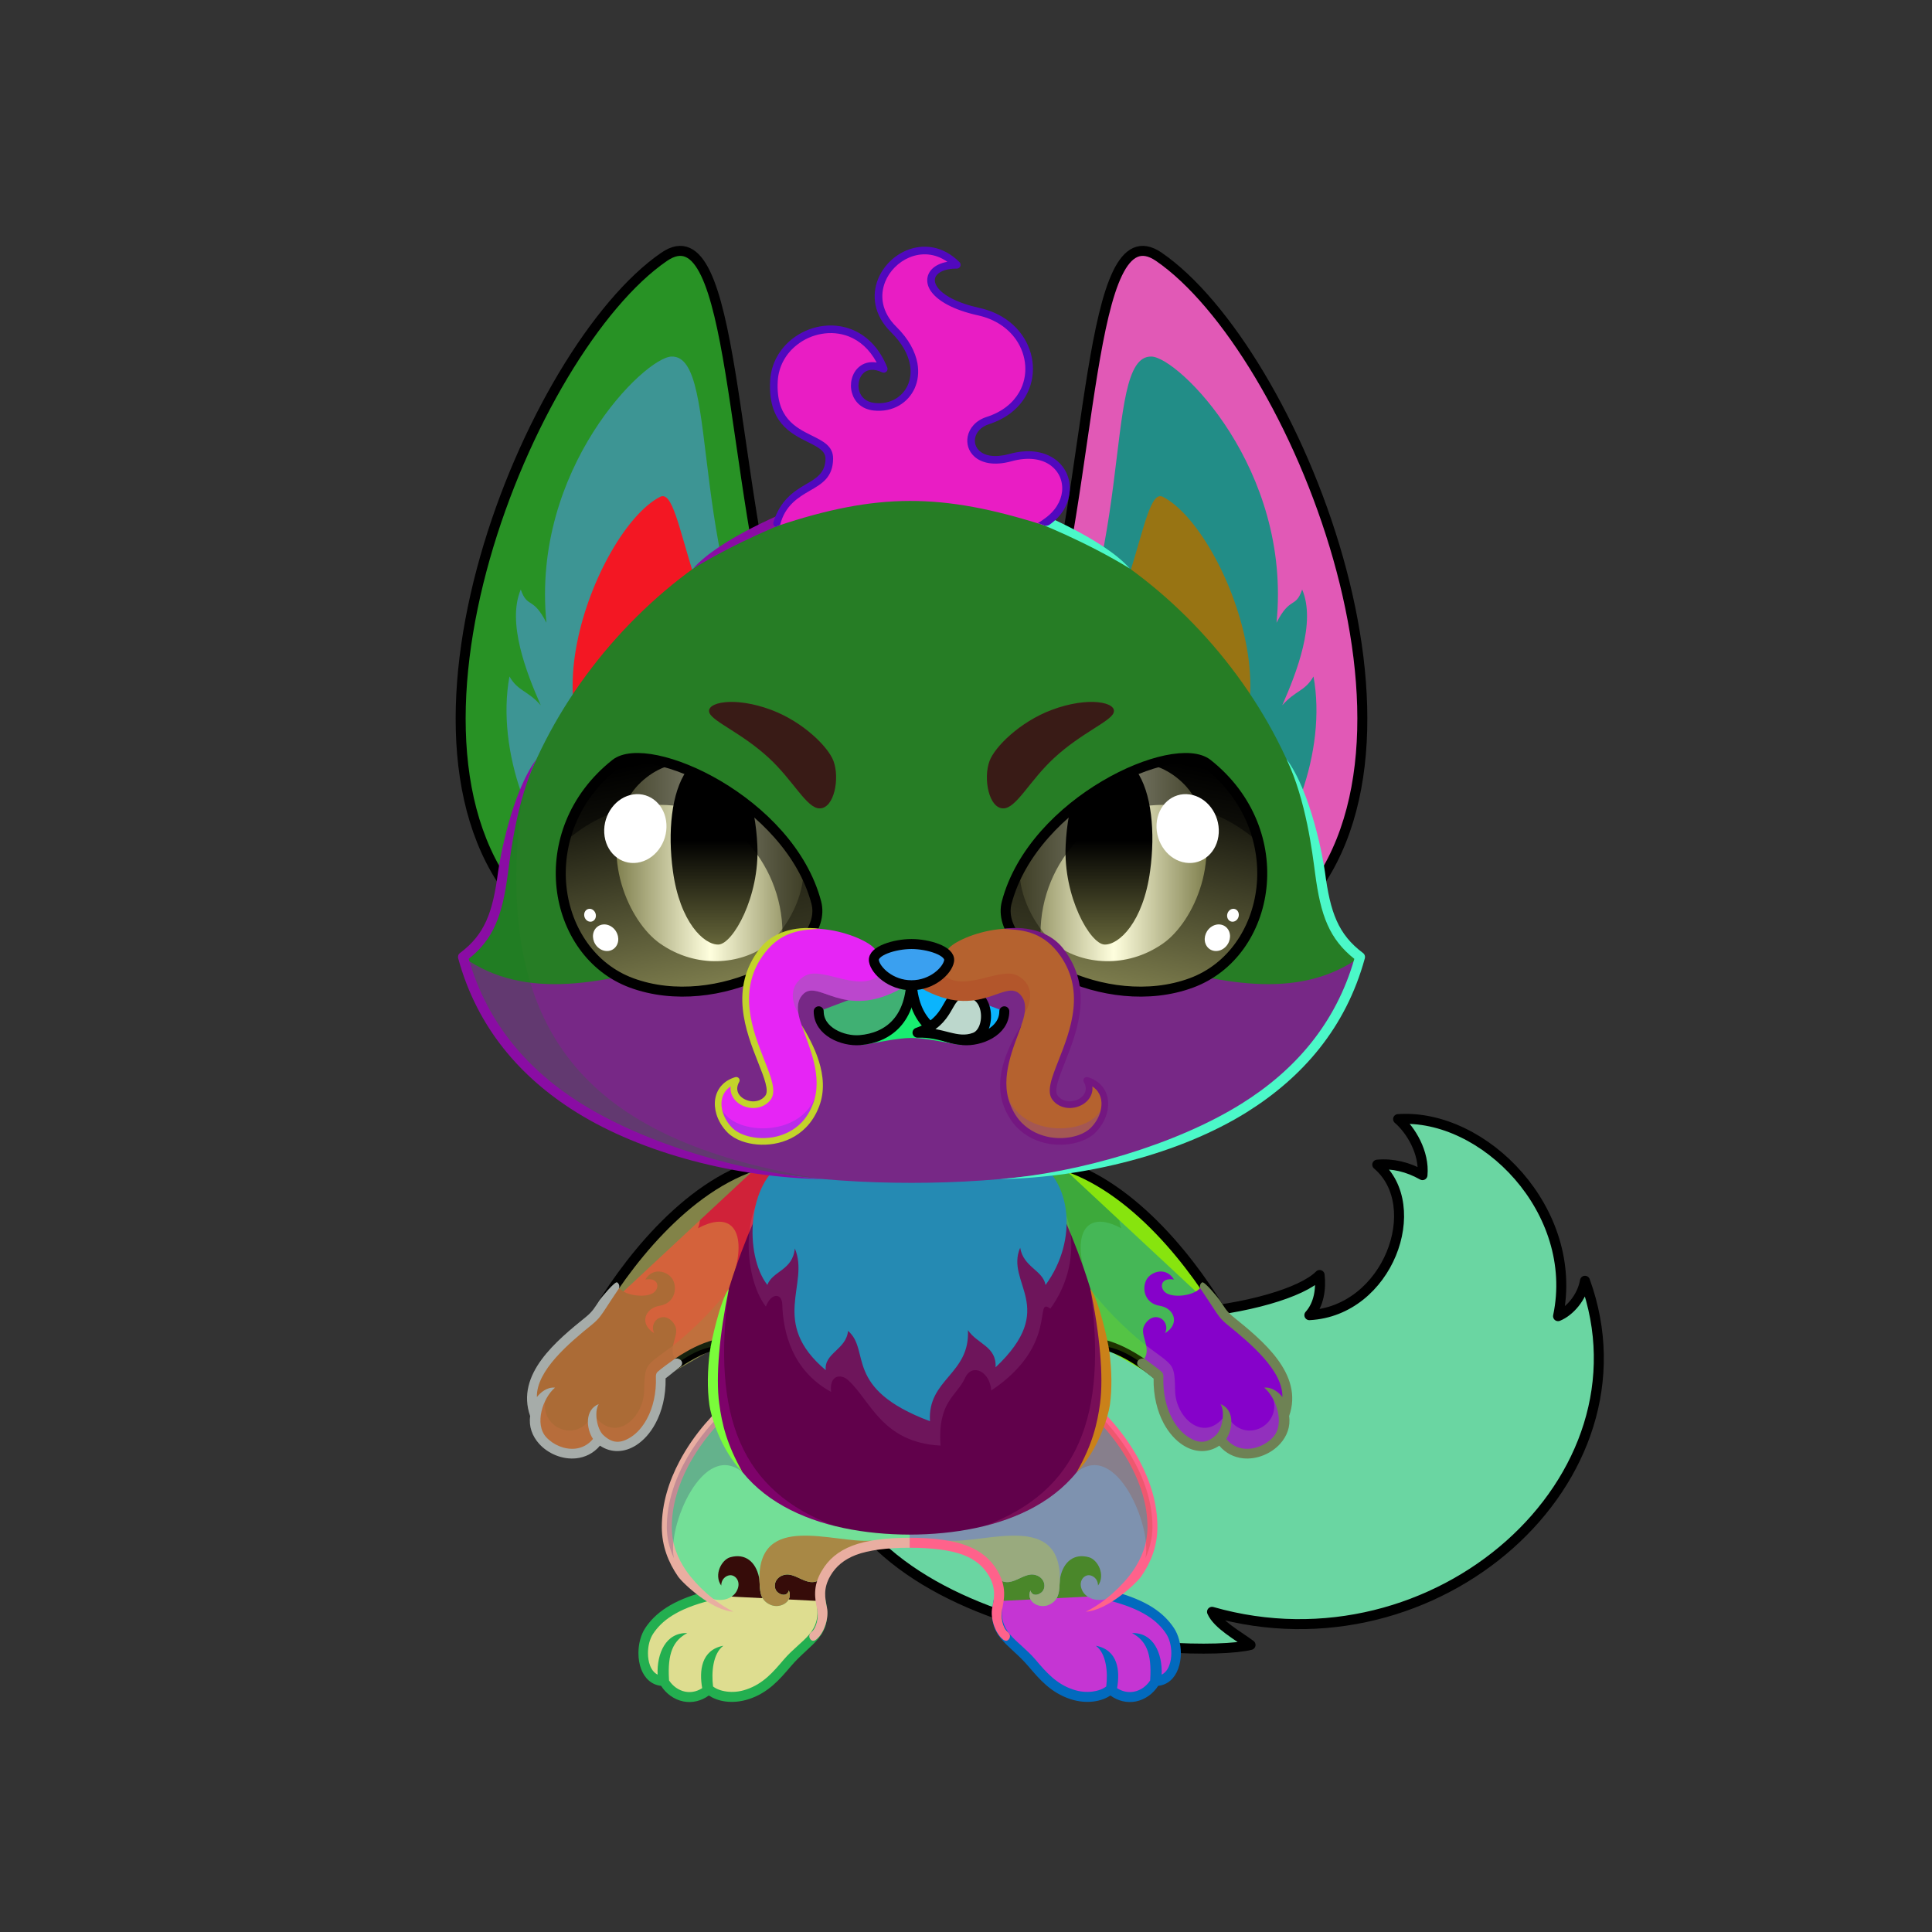 <svg xmlns="http://www.w3.org/2000/svg" xmlns:xlink="http://www.w3.org/1999/xlink" style="shape-rendering:geometricPrecision; text-rendering:geometricPrecision; image-rendering:optimizeQuality; fill-rule:evenodd; clip-rule:evenodd" version="1.1" viewBox="0 0 29000 29000" xml:space="preserve"><rect x="0" y="0" width="29000" height="29000" fill="#333333" stroke="none"/><defs><style type="text/css">.HairBack-Fox0fil0 {fill:none}
.Tail-Fox9fil14 {fill:url(#Tail-Fox9id168)}
.Tail-Fox9fil12 {fill:#99574b;fill-opacity:0.502}
.Tail-Fox9fil8 {fill:black;fill-opacity:0.2}
.Tail-Fox9fil0 {fill:none}
.Tail-Fox9str0 {stroke:black;stroke-width:150;stroke-linecap:round;stroke-linejoin:round}
.RightFoot-Fox1fil21 {fill:url(#RightFoot-Fox1id164)}
.RightFoot-Fox1fil8 {fill:black;fill-opacity:0.2}
.RightFoot-Fox1fil0 {fill:none}
.RightFoot-Fox1fil18 {fill:black;fill-rule:nonzero}
.RightLeg-Fox3fil26 {fill:url(#RightLeg-Fox3id46)}
.RightLeg-Fox3fil25 {fill:#fafafa}
.RightLeg-Fox3fil18 {fill:black;fill-rule:nonzero}
.RightLeg-Fox3fil8 {fill:black;fill-opacity:0.2}
.LeftFoot-Fox1fil30 {fill:url(#LeftFoot-Fox1id167)}
.LeftFoot-Fox1fil8 {fill:black;fill-opacity:0.2}
.LeftFoot-Fox1fil0 {fill:none}
.LeftFoot-Fox1fil18 {fill:black;fill-rule:nonzero}
.LeftLeg-Fox3fil33 {fill:url(#LeftLeg-Fox3id43)}
.LeftLeg-Fox3fil25 {fill:#fafafa}
.LeftLeg-Fox3fil18 {fill:black;fill-rule:nonzero}
.LeftLeg-Fox3fil8 {fill:black;fill-opacity:0.2}
.RightHand-Fox3fil34 {fill:url(#RightHand-Fox3id128)}
.RightHand-Fox3fil37 {fill:#fafafa;fill-opacity:0.302}
.RightHand-Fox3fil8 {fill:black;fill-opacity:0.2}
.RightHand-Fox3fil0 {fill:none}
.RightHand-Fox3str0 {stroke:black;stroke-width:150;stroke-linecap:round;stroke-linejoin:round}
.RightPaw-Fox3fil42 {fill:url(#RightPaw-Fox3id110)}
.RightPaw-Fox3fil8 {fill:black;fill-opacity:0.2}
.RightPaw-Fox3fil18 {fill:black;fill-rule:nonzero}
.LeftHand-Fox3fil44 {fill:url(#LeftHand-Fox3id144)}
.LeftHand-Fox3fil37 {fill:#fafafa;fill-opacity:0.302}
.LeftHand-Fox3fil8 {fill:black;fill-opacity:0.2}
.LeftHand-Fox3fil0 {fill:none}
.LeftHand-Fox3str0 {stroke:black;stroke-width:150;stroke-linecap:round;stroke-linejoin:round}
.LeftPaw-Fox3fil51 {fill:url(#LeftPaw-Fox3id103)}
.LeftPaw-Fox3fil8 {fill:black;fill-opacity:0.2}
.LeftPaw-Fox3fil18 {fill:black;fill-rule:nonzero}
.Body-Fox3fil53 {fill:url(#Body-Fox3id192)}
.Body-Fox3fil8 {fill:black;fill-opacity:0.2}
.Body-Fox3fil18 {fill:black;fill-rule:nonzero}
.Body-Fox3fil57 {fill:black;fill-opacity:0.102}
.Body-Fox3fil58 {fill:url(#Body-Fox3id49)}
.Ears-Fox10fil116 {fill:url(#Ears-Fox10id112)}
.Ears-Fox10fil117 {fill:url(#Ears-Fox10id53)}
.Ears-Fox10fil118 {fill:url(#Ears-Fox10id157)}
.Ears-Fox10fil119 {fill:url(#Ears-Fox10id74)}
.Ears-Fox10fil120 {fill:url(#Ears-Fox10id62)}
.Ears-Fox10fil121 {fill:url(#Ears-Fox10id54)}
.Ears-Fox10fil122 {fill:url(#Ears-Fox10id155)}
.Ears-Fox10fil123 {fill:url(#Ears-Fox10id96)}
.Ears-Fox10fil0 {fill:none}
.Ears-Fox10str1 {stroke:black;stroke-width:150}
.Head-Fox2fil132 {fill:url(#Head-Fox2id116)}
.Head-Fox2fil133 {fill:url(#Head-Fox2id76)}
.Head-Fox2fil8 {fill:black;fill-opacity:0.2}
.Head-Fox2fil18 {fill:black;fill-rule:nonzero}
.Mouth-Fox7fil2 {fill:black}
.Mouth-Fox7fil0 {fill:none}
.Mouth-Fox7str0 {stroke:black;stroke-width:150;stroke-linecap:round;stroke-linejoin:round}
.Mouth-Fox7fil143 {fill:#FF9999}
.Eyes-Fox9fil150 {fill:#72362c}
.Eyes-Fox9fil4 {fill:black;fill-opacity:0.502}
.Eyes-Fox9fil200 {fill:url(#Eyes-Fox9id174)}
.Eyes-Fox9fil201 {fill:url(#Eyes-Fox9id25)}
.Eyes-Fox9fil202 {fill:url(#Eyes-Fox9id23)}
.Eyes-Fox9fil142 {fill:white}
.Eyes-Fox9fil203 {fill:url(#Eyes-Fox9id173)}
.Eyes-Fox9fil204 {fill:url(#Eyes-Fox9id26)}
.Eyes-Fox9fil205 {fill:url(#Eyes-Fox9id102)}
.Eyes-Fox9fil0 {fill:none}
.Eyes-Fox9str1 {stroke:black;stroke-width:150}
.Moustache-Fox4fil207 {fill:url(#Moustache-Fox4id52)}
.Moustache-Fox4fil8 {fill:black;fill-opacity:0.2}
.Moustache-Fox4fil18 {fill:black;fill-rule:nonzero}
.Moustache-Fox4fil208 {fill:url(#Moustache-Fox4id51)}
.Nose-Fox0fil215 {fill:url(#Nose-Fox0id189)}
.Nose-Fox0str0 {stroke:black;stroke-width:150;stroke-linecap:round;stroke-linejoin:round}
.Hair-Fox6fil224 {fill:url(#Hair-Fox6id181)}
.Hair-Fox6fil18 {fill:black;fill-rule:nonzero}
</style><linearGradient gradientUnits="objectBoundingBox" id="Tail-Fox9id168" x1="21.648%" x2="78.352%" y1="90.185%" y2="9.815%">
   <stop offset="0" style="stop-opacity:1; stop-color:#bab6a4"/>
   <stop offset="0.569" style="stop-opacity:1; stop-color:#e0ddd1"/>
   <stop offset="1" style="stop-opacity:1; stop-color:#fafafa"/>
  </linearGradient><linearGradient gradientUnits="userSpaceOnUse" id="RightFoot-Fox1id164" x1="16304.9" x2="16304.9" y1="23252.2" y2="25473.4">
   <stop offset="0" style="stop-opacity:1; stop-color:#f5f4f0"/>
   <stop offset="0.49" style="stop-opacity:1; stop-color:#f5f4f0"/>
   <stop offset="1" style="stop-opacity:1; stop-color:#e8e5d8"/>
  </linearGradient><linearGradient gradientUnits="userSpaceOnUse" id="RightLeg-Fox3id46" x1="14499.2" x2="16453.5" xlink:href="#RightLeg-Fox3id41" y1="23900.5" y2="21141.5">
  </linearGradient><linearGradient gradientUnits="userSpaceOnUse" id="LeftFoot-Fox1id167" x1="11002.8" x2="11002.8" y1="23252.1" y2="25473.4">
   <stop offset="0" style="stop-opacity:1; stop-color:#f5f4f0"/>
   <stop offset="0.502" style="stop-opacity:1; stop-color:#f5f4f0"/>
   <stop offset="1" style="stop-opacity:1; stop-color:#e8e5d8"/>
  </linearGradient><linearGradient gradientUnits="objectBoundingBox" id="LeftLeg-Fox3id43" x1="76.808%" x2="23.192%" xlink:href="#LeftLeg-Fox3id41" y1="93.48%" y2="6.52%">
  </linearGradient><linearGradient gradientUnits="objectBoundingBox" id="RightHand-Fox3id128" x1="19.715%" x2="80.285%" y1="10.418%" y2="89.581%">
   <stop offset="0" style="stop-opacity:1; stop-color:#bab6a4"/>
   <stop offset="0.02" style="stop-opacity:1; stop-color:#bab6a4"/>
   <stop offset="0.722" style="stop-opacity:1; stop-color:#e0ddd1"/>
   <stop offset="1" style="stop-opacity:1; stop-color:#e0ddd1"/>
  </linearGradient><linearGradient gradientUnits="userSpaceOnUse" id="RightPaw-Fox3id110" x1="18798.1" x2="17653" xlink:href="#RightPaw-Fox3id5" y1="21585.5" y2="19323.4">
  </linearGradient><linearGradient gradientUnits="objectBoundingBox" id="LeftHand-Fox3id144" x1="80.285%" x2="19.715%" xlink:href="#LeftHand-Fox3id128" y1="10.418%" y2="89.581%">
  </linearGradient><linearGradient gradientUnits="userSpaceOnUse" id="LeftPaw-Fox3id103" x1="8509.52" x2="9654.68" xlink:href="#LeftPaw-Fox3id5" y1="21585.5" y2="19323.4">
  </linearGradient><linearGradient gradientUnits="objectBoundingBox" id="Body-Fox3id192" x1="50%" x2="50%" y1="0%" y2="100%">
   <stop offset="0" style="stop-opacity:1; stop-color:#bab6a4"/>
   <stop offset="0.102" style="stop-opacity:1; stop-color:#bab6a4"/>
   <stop offset="0.522" style="stop-opacity:1; stop-color:#e0ddd1"/>
   <stop offset="1" style="stop-opacity:1; stop-color:#fafafa"/>
  </linearGradient><linearGradient gradientUnits="objectBoundingBox" id="Body-Fox3id49" x1="50%" x2="50%" y1="0%" y2="100%">
   <stop offset="0" style="stop-opacity:1; stop-color:#e8e5d8"/>
   <stop offset="0.122" style="stop-opacity:1; stop-color:#e8e5d8"/>
   <stop offset="0.51" style="stop-opacity:1; stop-color:#f5f4f0"/>
   <stop offset="1" style="stop-opacity:1; stop-color:#f5f4f0"/>
  </linearGradient><linearGradient gradientUnits="userSpaceOnUse" id="Ears-Fox10id112" x1="9338.22" x2="9338.22" xlink:href="#Ears-Fox10id62" y1="3765.57" y2="13693.8">
  </linearGradient><linearGradient gradientUnits="userSpaceOnUse" id="Ears-Fox10id53" x1="9172.95" x2="9172.95" xlink:href="#Ears-Fox10id5" y1="3765.58" y2="8745.29">
  </linearGradient><linearGradient gradientUnits="userSpaceOnUse" id="Ears-Fox10id157" x1="9726.46" x2="9726.46" xlink:href="#Ears-Fox10id0" y1="13296.4" y2="5351.38">
  </linearGradient><linearGradient gradientUnits="userSpaceOnUse" id="Ears-Fox10id74" x1="11308.8" x2="9086.92" y1="11341.9" y2="7986.08">
   <stop offset="0" style="stop-opacity:1; stop-color:#B37979"/>
   <stop offset="1" style="stop-opacity:1; stop-color:#EBD1D1"/>
  </linearGradient><linearGradient gradientUnits="userSpaceOnUse" id="Ears-Fox10id54" x1="18190.9" x2="18190.9" xlink:href="#Ears-Fox10id5" y1="3765.58" y2="8745.29">
  </linearGradient><linearGradient gradientUnits="userSpaceOnUse" id="Ears-Fox10id155" x1="17637.4" x2="17637.4" xlink:href="#Ears-Fox10id0" y1="13296.4" y2="5351.38">
  </linearGradient><linearGradient gradientUnits="userSpaceOnUse" id="Ears-Fox10id96" x1="16055.1" x2="18276.9" xlink:href="#Ears-Fox10id74" y1="11341.9" y2="7986.08">
  </linearGradient><linearGradient gradientUnits="objectBoundingBox" id="Head-Fox2id116" x1="50%" x2="50%" xlink:href="#Head-Fox2id94" y1="100%" y2="0%">
  </linearGradient><linearGradient gradientUnits="userSpaceOnUse" id="Head-Fox2id76" x1="13681.9" x2="13681.9" y1="17755.4" y2="14053.7">
   <stop offset="0" style="stop-opacity:1; stop-color:#e8e5d8"/>
   <stop offset="0.6" style="stop-opacity:1; stop-color:#f5f4f0"/>
   <stop offset="1" style="stop-opacity:1; stop-color:#f5f4f0"/>
  </linearGradient><linearGradient gradientUnits="userSpaceOnUse" id="Eyes-Fox9id174" x1="10692.8" x2="9987.82" xlink:href="#Eyes-Fox9id11" y1="14899.5" y2="11363.2">
  </linearGradient><linearGradient gradientUnits="userSpaceOnUse" id="Eyes-Fox9id25" x1="9252.67" x2="12054.6" xlink:href="#Eyes-Fox9id4" y1="12956.5" y2="12956.5">
  </linearGradient><linearGradient gradientUnits="userSpaceOnUse" id="Eyes-Fox9id23" x1="10718.3" x2="10718.3" xlink:href="#Eyes-Fox9id3" y1="11567.3" y2="14177.8">
  </linearGradient><linearGradient gradientUnits="userSpaceOnUse" id="Eyes-Fox9id173" x1="16671" x2="17376" xlink:href="#Eyes-Fox9id11" y1="14899.5" y2="11363.2">
  </linearGradient><linearGradient gradientUnits="userSpaceOnUse" id="Eyes-Fox9id26" x1="15309.3" x2="18111.2" xlink:href="#Eyes-Fox9id4" y1="12956.5" y2="12956.5">
  </linearGradient><linearGradient gradientUnits="userSpaceOnUse" id="Eyes-Fox9id102" x1="16645.5" x2="16645.5" xlink:href="#Eyes-Fox9id3" y1="11567.3" y2="14177.8">
  </linearGradient><linearGradient gradientUnits="userSpaceOnUse" id="Moustache-Fox4id52" x1="13411.6" x2="10914.5" xlink:href="#Moustache-Fox4id51" y1="14690.1" y2="16381.9">
  </linearGradient><linearGradient gradientUnits="userSpaceOnUse" id="Nose-Fox0id189" x1="13681.9" x2="13681.9" y1="14170" y2="14789.2">
   <stop offset="0" style="stop-opacity:1; stop-color:#FFCCCC"/>
   <stop offset="1" style="stop-opacity:1; stop-color:#453F2C"/>
  </linearGradient><linearGradient gradientUnits="userSpaceOnUse" id="Hair-Fox6id181" x1="13596.3" x2="13996.9" xlink:href="#Hair-Fox6id51" y1="7903.49" y2="3751.37">
  </linearGradient><linearGradient gradientUnits="objectBoundingBox" id="RightLeg-Fox3id41" x1="23.32%" x2="76.68%" y1="93.65%" y2="6.35%">
   <stop offset="0" style="stop-opacity:1; stop-color:#fafafa"/>
   <stop offset="0.2" style="stop-opacity:1; stop-color:#fafafa"/>
   <stop offset="1" style="stop-opacity:1; stop-color:#e0ddd1"/>
  </linearGradient><linearGradient gradientUnits="objectBoundingBox" id="LeftLeg-Fox3id41" x1="23.32%" x2="76.68%" y1="93.65%" y2="6.35%">
   <stop offset="0" style="stop-opacity:1; stop-color:#fafafa"/>
   <stop offset="0.2" style="stop-opacity:1; stop-color:#fafafa"/>
   <stop offset="1" style="stop-opacity:1; stop-color:#e0ddd1"/>
  </linearGradient><linearGradient gradientUnits="userSpaceOnUse" id="RightPaw-Fox3id5" x1="19051.7" x2="16703.6" y1="13095.1" y2="4932.14">
   <stop offset="0" style="stop-opacity:1; stop-color:#72362c"/>
   <stop offset="1" style="stop-opacity:1; stop-color:#99574b"/>
  </linearGradient><linearGradient gradientUnits="objectBoundingBox" id="LeftHand-Fox3id128" x1="19.715%" x2="80.285%" y1="10.418%" y2="89.581%">
   <stop offset="0" style="stop-opacity:1; stop-color:#bab6a4"/>
   <stop offset="0.02" style="stop-opacity:1; stop-color:#bab6a4"/>
   <stop offset="0.722" style="stop-opacity:1; stop-color:#e0ddd1"/>
   <stop offset="1" style="stop-opacity:1; stop-color:#e0ddd1"/>
  </linearGradient><linearGradient gradientUnits="userSpaceOnUse" id="LeftPaw-Fox3id5" x1="19051.7" x2="16703.6" y1="13095.1" y2="4932.14">
   <stop offset="0" style="stop-opacity:1; stop-color:#72362c"/>
   <stop offset="1" style="stop-opacity:1; stop-color:#99574b"/>
  </linearGradient><linearGradient gradientUnits="userSpaceOnUse" id="Ears-Fox10id62" x1="18025.6" x2="18025.6" y1="3765.57" y2="13693.8">
   <stop offset="0" style="stop-opacity:1; stop-color:#fafafa"/>
   <stop offset="0.439" style="stop-opacity:1; stop-color:#e0ddd1"/>
   <stop offset="1" style="stop-opacity:1; stop-color:#bab6a4"/>
  </linearGradient><linearGradient gradientUnits="userSpaceOnUse" id="Ears-Fox10id5" x1="19051.7" x2="16703.6" y1="13095.1" y2="4932.14">
   <stop offset="0" style="stop-opacity:1; stop-color:#72362c"/>
   <stop offset="1" style="stop-opacity:1; stop-color:#99574b"/>
  </linearGradient><linearGradient gradientUnits="userSpaceOnUse" id="Ears-Fox10id0" x1="20255.9" x2="20255.9" y1="13203.8" y2="6228.15">
   <stop offset="0" style="stop-opacity:1; stop-color:#e8e5d8"/>
   <stop offset="1" style="stop-opacity:1; stop-color:#f5f4f0"/>
  </linearGradient><linearGradient gradientUnits="objectBoundingBox" id="Head-Fox2id94" x1="50%" x2="50%" y1="100%" y2="0%">
   <stop offset="0" style="stop-opacity:1; stop-color:#bab6a4"/>
   <stop offset="0.4" style="stop-opacity:1; stop-color:#e0ddd1"/>
   <stop offset="1" style="stop-opacity:1; stop-color:#fafafa"/>
  </linearGradient><linearGradient gradientUnits="userSpaceOnUse" id="Eyes-Fox9id11" x1="16664.8" x2="17411" y1="14898.5" y2="11291.1">
   <stop offset="0" style="stop-opacity:1; stop-color:#80804f"/>
   <stop offset="1" style="stop-opacity:1; stop-color:black"/>
  </linearGradient><linearGradient gradientUnits="objectBoundingBox" id="Eyes-Fox9id4" x1="100%" x2="0%" y1="50%" y2="50%">
   <stop offset="0" style="stop-opacity:1; stop-color:#80804f"/>
   <stop offset="0.502" style="stop-opacity:1; stop-color:#ffffde"/>
   <stop offset="1" style="stop-opacity:1; stop-color:#80804f"/>
  </linearGradient><linearGradient gradientUnits="userSpaceOnUse" id="Eyes-Fox9id3" x1="16867.8" x2="16867.8" y1="11330.3" y2="14359.1">
   <stop offset="0" style="stop-opacity:1; stop-color:black"/>
   <stop offset="0.4" style="stop-opacity:1; stop-color:black"/>
   <stop offset="1" style="stop-opacity:1; stop-color:#66663a"/>
  </linearGradient><linearGradient gradientUnits="userSpaceOnUse" id="Moustache-Fox4id51" x1="16449.3" x2="13952.3" y1="14690.1" y2="16381.9">
   <stop offset="0" style="stop-opacity:1; stop-color:#404550"/>
   <stop offset="0.29" style="stop-opacity:1; stop-color:#404550"/>
   <stop offset="1" style="stop-opacity:1; stop-color:#252b36"/>
  </linearGradient><linearGradient gradientUnits="userSpaceOnUse" id="Hair-Fox6id51" x1="16449.3" x2="13952.3" y1="14690.1" y2="16381.9">
   <stop offset="0" style="stop-opacity:1; stop-color:#404550"/>
   <stop offset="0.29" style="stop-opacity:1; stop-color:#404550"/>
   <stop offset="1" style="stop-opacity:1; stop-color:#252b36"/>
  </linearGradient></defs><g id="HairBack-Fox0">
 <animateTransform additive="sum" attributeName="transform" dur="10" repeatCount="indefinite" type="translate" values="0;0 200;0;0 200;0;0 200;0;0 200;0"/>
  <rect class="HairBack-Fox0fil0" height="908" width="908" x="13228" y="16528"/>
 </g><g id="Tail-Fox9">
  <path class="Tail-Fox9fil14" d="M15078 19187c1357,950 4209,480 4730,-49 23,212 -10,443 -154,603 1185,-62 1753,-1639 1019,-2259 229,-21 459,33 679,157 32,-338 -176,-679 -366,-841 1288,-89 2734,1378 2401,2958 171,-69 359,-277 404,-531 1080,2975 -2233,5930 -5598,4969 84,192 394,359 578,497 -845,212 -6410,-24 -6519,-3566 -317,-317 2374,-2412 2826,-1938z" style="fill:#685501"/>
  <path class="Tail-Fox9fil12" d="M15078 19187c1357,950 4209,480 4730,-49 23,212 -10,443 -154,603 1185,-62 1753,-1639 1019,-2259 229,-21 459,33 679,157 32,-338 -176,-679 -366,-841 2009,972 1928,3904 -331,4551 248,149 535,188 784,139 -566,823 -2537,1117 -3679,853 54,173 247,383 471,469 -1492,397 -3962,-568 -4577,-1120l421 -2282c453,-252 852,-379 1003,-221z" style="fill:#78cc75"/>
  <path class="Tail-Fox9fil8" d="M23686 21809c-823,1820 -3145,3055 -5493,2385 84,192 394,359 578,497 -762,191 -5360,18 -6337,-2615 1690,1440 5465,2105 8330,1378 789,-201 2685,-1101 3223,-2827 -40,417 -126,777 -301,1182z" style="fill:#e3cc2e"/>
  <path class="Tail-Fox9fil0 Tail-Fox9str0" d="M15078 19187c1357,950 4209,480 4730,-49 23,212 -10,443 -154,603 1185,-62 1753,-1639 1019,-2259 229,-21 459,33 679,157 32,-338 -176,-679 -366,-841 1288,-89 2734,1378 2401,2958 171,-69 359,-277 404,-531 1080,2975 -2233,5930 -5598,4969 84,192 394,359 578,497 -845,212 -6410,-24 -6519,-3566 -317,-317 2374,-2412 2826,-1938z" style="fill:#6ad6a2"/>
 </g><g id="RightFoot-Fox1">
  <path class="RightFoot-Fox1fil21" d="M17344 25232c-137,249 -447,331 -676,123 -79,82 -307,169 -584,76 -453,-152 -647,-627 -1039,-897 -210,-335 50,-672 -74,-810 206,-438 728,-491 1087,-467 300,20 870,160 658,684 145,50 358,135 465,193 170,92 294,217 379,350 158,246 119,748 -216,748z" style="fill:#4a872a"/>
  <path class="RightFoot-Fox1fil8" d="M17344 25232c-137,249 -447,331 -676,123 -79,82 -307,169 -584,76 -453,-152 -647,-627 -1039,-897 -173,-120 -100,-408 -65,-624 13,30 63,32 85,19 1,85 -2,160 47,261 304,621 1402,1311 1539,663 237,396 662,243 605,-148 145,250 318,57 222,-294 143,96 177,309 171,486 -20,178 -119,335 -305,335z" style="fill:#c7384d"/>
  <path class="RightFoot-Fox1fil0" d="M16657 23949c534,135 771,327 906,532 162,244 116,751 -219,751 -137,249 -447,331 -676,123 -79,82 -307,169 -584,76 -453,-152 -586,-562 -971,-844 -192,-140 -159,-401 -128,-554" style="fill:#c535d3"/>
  <path class="RightFoot-Fox1fil18" d="M17265 25213c0,3 0,7 0,10 -56,86 -141,149 -240,169 -80,16 -166,3 -246,-45l-11 -8c45,-255 18,-572 -319,-636 159,118 182,399 156,611 -40,33 -112,65 -206,77 -84,11 -184,6 -293,-31 -253,-85 -404,-261 -562,-447 -265,-311 -583,-400 -489,-864 8,-41 -26,-86 -55,-89 -23,-2 -77,17 -85,58 -113,558 212,630 523,995 171,201 335,392 625,490 130,43 251,50 353,37 104,-13 191,-49 250,-89l3 0c111,81 247,115 383,88 136,-28 255,-114 333,-234 144,-15 246,-113 298,-251 29,-74 42,-157 42,-240 0,-135 -36,-275 -103,-376 -73,-110 -173,-216 -325,-313 -137,-86 -316,-165 -558,-231l-100 128c258,65 447,144 584,231 133,84 219,176 282,271 50,76 77,183 77,290 0,66 -10,130 -31,185 -24,64 -62,112 -114,138 13,-317 -122,-634 -445,-624 209,111 299,298 273,700z" style="fill:#026abe"/>
 </g><g id="LeftFoot-Fox1">
  <path class="LeftFoot-Fox1fil30" d="M9963 25232c137,249 448,331 677,123 78,82 306,169 583,76 454,-152 648,-627 1039,-897 210,-335 -49,-672 75,-810 -206,-438 -729,-491 -1088,-467 -299,20 -869,160 -657,684 -145,50 -358,135 -465,193 -170,92 -294,217 -380,350 -158,246 -118,748 216,748z" style="fill:#360c09"/>
  <path class="LeftFoot-Fox1fil8" d="M9963 25232c137,249 448,331 677,123 78,82 306,169 583,76 454,-152 648,-627 1039,-897 173,-120 101,-408 65,-624 -13,30 -63,32 -84,19 -2,85 1,160 -48,261 -303,621 -1401,1311 -1539,663 -236,396 -661,243 -605,-148 -144,250 -317,57 -221,-294 -143,96 -177,309 -171,486 19,178 118,335 304,335z" style="fill:#b623ef"/>
  <path class="LeftFoot-Fox1fil0" d="M10650 23949c-534,135 -770,327 -906,532 -161,244 -115,751 219,751 137,249 448,331 677,123 78,82 307,169 583,76 454,-152 587,-562 972,-844 192,-140 159,-401 128,-554" style="fill:#dedd90"/>
  <path class="LeftFoot-Fox1fil18" d="M10042 25213c0,3 0,7 0,10 57,86 142,149 241,169 80,16 166,3 245,-45l12 -8c-45,-255 -19,-572 318,-636 -158,118 -181,399 -155,611 39,33 111,65 206,77 84,11 184,6 292,-31 254,-85 404,-261 562,-447 266,-311 584,-400 490,-864 -8,-41 26,-86 55,-89 22,-2 76,17 85,58 113,558 -213,630 -523,995 -172,201 -335,392 -625,490 -131,43 -252,50 -354,37 -103,-13 -190,-49 -250,-89l-3 0c-111,81 -247,115 -382,88 -137,-28 -256,-114 -333,-234 -144,-15 -246,-113 -299,-251 -28,-74 -41,-157 -41,-240 0,-135 35,-275 102,-376 73,-110 173,-216 326,-313 136,-86 316,-165 558,-231l100 128c-259,65 -447,144 -584,231 -133,84 -219,176 -282,271 -50,76 -77,183 -77,290 0,66 10,130 31,185 24,64 62,112 114,138 -13,-317 122,-634 445,-624 -209,111 -299,298 -274,700z" style="fill:#23af50"/>
 </g><g id="RightLeg-Fox3">
  <path class="RightLeg-Fox3fil26" d="M13654 20939c701,0 2353,-56 2710,226 302,239 937,901 935,1761 -1,258 -252,771 -502,975 -224,183 -468,125 -546,-15 -72,-132 3,-231 80,-241 57,-7 149,41 151,155 116,-164 -7,-389 -136,-425 -226,-64 -381,70 -430,296 -29,132 28,336 -181,421 -142,57 -337,-52 -268,-218 31,110 164,59 196,-10 40,-84 -6,-193 -124,-224 -210,-57 -408,295 -638,-35 -114,-303 -846,-438 -1247,-445l0 -2221z" style="fill:#7e92af"/>
  <path class="RightLeg-Fox3fil25" d="M15908 23723c-11,129 10,295 -173,369 -142,57 -337,-52 -268,-218 31,110 164,59 196,-10 40,-84 -6,-193 -124,-224 -210,-57 -408,295 -638,-35 -69,-185 -368,-307 -682,-376 1,-32 4,-66 10,-103 567,42 1701,-439 1679,597l0 0z" style="fill:#99aa7e"/>
  <path class="RightLeg-Fox3fil18" d="M15057 24610c33,25 62,27 88,-6 25,-32 18,-79 -15,-104 -85,-66 -111,-236 -89,-338 34,-163 71,-342 -66,-579 0,-1 -1,-3 -2,-4 -100,-171 -247,-296 -460,-378 -208,-80 -506,-119 -859,-119l0 150c335,0 616,36 805,108 180,69 302,173 385,314 0,2 1,3 2,4 108,188 77,337 48,473 -32,154 43,385 163,479zm1227 -3463c175,139 478,451 693,860 144,272 248,587 247,919 -1,245 -87,464 -218,653 -154,223 -427,476 -707,613 326,-17 760,-427 830,-528 147,-211 244,-458 244,-738 2,-360 -110,-698 -263,-989 -227,-430 -547,-760 -734,-907l-92 117z" style="fill:#ff628b"/>
  <path class="RightLeg-Fox3fil8" d="M17192 23390c67,-148 106,-305 107,-464 2,-775 -541,-1451 -869,-1752 -191,187 -411,669 -270,926 596,-490 1139,823 1032,1290z" style="fill:#ab3400"/>
 </g><g id="LeftLeg-Fox3">
  <path class="LeftLeg-Fox3fil33" d="M13654 20939c-701,0 -2353,-56 -2710,226 -303,239 -938,901 -935,1761 1,258 251,771 501,975 225,183 469,125 546,-15 73,-132 -3,-231 -80,-241 -57,-7 -149,41 -150,155 -116,-164 7,-389 135,-425 226,-64 382,70 431,296 29,132 -28,336 181,421 141,57 337,-52 268,-218 -31,110 -164,59 -197,-10 -39,-84 6,-193 125,-224 210,-57 408,295 638,-35 114,-303 845,-438 1247,-445l0 -2221z" style="fill:#73df97"/>
  <path class="LeftLeg-Fox3fil25" d="M11399 23723c12,129 -9,295 174,369 141,57 337,-52 268,-218 -31,110 -164,59 -197,-10 -39,-84 6,-193 125,-224 210,-57 408,295 638,-35 69,-185 368,-307 681,-376 -1,-32 -4,-66 -9,-103 -567,42 -1702,-439 -1680,597l0 0z" style="fill:#a88845"/>
  <path class="LeftLeg-Fox3fil18" d="M12251 24610c-33,25 -63,27 -88,-6 -25,-32 -19,-79 14,-104 85,-66 111,-236 90,-338 -34,-163 -72,-342 65,-579 1,-1 2,-3 3,-4 100,-171 246,-296 460,-378 208,-80 506,-119 859,-119l0 150c-335,0 -616,36 -806,108 -179,69 -302,173 -384,314 -1,2 -2,3 -2,4 -109,188 -77,337 -49,473 33,154 -42,385 -162,479zm-1227 -3463c-176,139 -478,451 -694,860 -143,272 -247,587 -246,919 0,245 86,464 217,653 155,223 428,476 708,613 -326,-17 -761,-427 -831,-528 -146,-211 -243,-458 -244,-738 -1,-360 110,-698 264,-989 226,-430 547,-760 733,-907l93 117z" style="fill:#e9aea1"/>
  <path class="LeftLeg-Fox3fil8" d="M10116 23390c-67,-148 -107,-305 -107,-464 -2,-775 540,-1451 869,-1752 190,187 411,669 269,926 -595,-490 -1138,823 -1031,1290z" style="fill:#2a0061"/>
 </g><g id="RightHand-Fox3">
 <animateTransform additive="sum" attributeName="transform" dur="10" repeatCount="indefinite" type="translate" values="0;0 200;0;0 200;0;0 200;0;0 200;0"/>
  <path class="RightHand-Fox3fil34" d="M15438 17646c166,-72 204,-212 419,-180 1007,152 2171,1615 2590,2346 281,490 -618,1230 -886,986 -389,-355 -757,-565 -1090,-638 -348,-77 -727,-1837 -1033,-2514z" style="fill:#3da93b"/>
  <path class="RightHand-Fox3fil37" d="M16367 19346c-311,-769 -108,-1218 464,-909 -106,-267 98,-320 287,-191 308,210 935,1138 1046,1197 170,106 -796,1024 -876,1126 -292,-201 -447,-316 -717,-389 -29,-256 -125,-681 -204,-834z" style="fill:#57d997"/>
  <path class="RightHand-Fox3fil0 RightHand-Fox3str0" d="M15894 17470c1132,325 2053,1546 2505,2334m-838 994c-383,-350 -775,-593 -1110,-636" style="fill:#87e40e"/>
  <path class="RightHand-Fox3fil8" d="M17390 20682c-242,-242 -554,-457 -866,-480 -152,-170 -246,-612 -157,-856 201,284 528,601 788,813 127,103 289,193 380,265 -29,81 -73,157 -144,221 0,12 -1,25 -1,37z" style="fill:#92fc02"/>
 </g><g id="LeftHand-Fox3">
 <animateTransform additive="sum" attributeName="transform" dur="10" repeatCount="indefinite" type="translate" values="0;0 200;0;0 200;0;0 200;0;0 200;0"/>
  <path class="LeftHand-Fox3fil44" d="M11870 17646c-166,-72 -204,-212 -419,-180 -1007,152 -2171,1615 -2591,2346 -281,490 619,1230 887,986 388,-355 757,-565 1089,-638 349,-77 728,-1837 1034,-2514z" style="fill:#d02239"/>
  <path class="LeftHand-Fox3fil37" d="M10940 19346c312,-769 109,-1218 -463,-909 105,-267 -98,-320 -287,-191 -308,210 -936,1138 -1046,1197 -170,106 796,1024 876,1126 291,-201 447,-316 717,-389 29,-256 124,-681 203,-834z" style="fill:#e0f53f"/>
  <path class="LeftHand-Fox3fil0 LeftHand-Fox3str0" d="M11414 17470c-1133,325 -2053,1546 -2505,2334m838 994c382,-350 775,-593 1109,-636" style="fill:#828348"/>
  <path class="LeftHand-Fox3fil8" d="M9918 20682c242,-242 553,-457 866,-480 152,-170 245,-612 156,-856 -201,284 -527,601 -787,813 -127,103 -289,193 -380,265 29,81 73,157 144,221 0,12 1,25 1,37z" style="fill:#6fad46"/>
 </g><g id="Body-Fox3">
 <animateTransform additive="sum" attributeName="transform" dur="10" repeatCount="indefinite" type="translate" values="0;0 200;0;0 200;0;0 200;0;0 200;0"/>
  <path class="Body-Fox3fil53" d="M13654 23035c-1331,-3 -2731,-477 -2932,-1956 -143,-1051 441,-2541 1033,-3671 326,53 1001,53 1899,54 897,-1 1572,-1 1899,-54 591,1130 1176,2620 1033,3671 -202,1479 -1601,1953 -2932,1956z" style="fill:#61014b"/>
  <path class="Body-Fox3fil8" d="M12532 22906c-908,-225 -1666,-768 -1810,-1827 -69,-505 31,-1112 218,-1732 -261,1919 185,3039 1592,3559z" style="fill:#f206e7"/>
  <path class="Body-Fox3fil18" d="M11147 22100c-343,-354 -481,-873 -499,-1011 -34,-248 -29,-518 7,-802 17,-134 156,-771 285,-941 -140,680 -199,1317 -144,1723 41,304 111,608 351,1031z" style="fill:#7afc3a"/>
  <path class="Body-Fox3fil8" d="M14775 22906c908,-225 1667,-768 1811,-1827 69,-505 -31,-1112 -219,-1732 261,1919 -185,3039 -1592,3559z" style="fill:#d3458d"/>
  <path class="Body-Fox3fil18" d="M16160 22100c344,-354 481,-873 500,-1011 34,-248 28,-518 -8,-802 -17,-134 -155,-771 -285,-941 141,680 200,1317 145,1723 -42,304 -112,608 -352,1031z" style="fill:#ca8119"/>
  <path class="Body-Fox3fil57" d="M13654 17895c921,-4 1675,-114 1983,-130 488,279 633,1188 129,1878 -260,-193 142,540 -887,1229 -19,-286 -288,-419 -393,-189 -128,279 -413,350 -368,1016 -882,-46 -1052,-681 -1389,-984 -105,-95 -283,-80 -254,178 -588,-322 -720,-900 -733,-1315 -5,-170 -167,-177 -246,34 -351,-454 -393,-1613 184,-1913 308,16 1052,192 1974,196z" style="fill:#e3c5ef"/>
  <path class="Body-Fox3fil58" d="M13654 17570c921,-4 1607,-115 1915,-130 489,278 629,1158 125,1848 -42,-225 -330,-263 -381,-559 -230,535 584,895 -369,1795 17,-315 -273,-347 -415,-558 32,666 -608,730 -570,1367 -1310,-491 -884,-1062 -1230,-1356 -24,280 -363,333 -334,590 -855,-719 -234,-1293 -465,-1828 -29,331 -333,336 -412,548 -351,-454 -305,-1555 272,-1854 308,15 942,133 1864,137z" style="fill:#258ab3"/>
 </g><g id="RightPaw-Fox3">
 <animateTransform additive="sum" attributeName="transform" dur="10" repeatCount="indefinite" type="translate" values="0;0 200;0;0 200;0;0 200;0;0 200;0"/>
  <path class="RightPaw-Fox3fil42" d="M17391 20645c-37,796 536,1303 918,955 300,471 1048,122 959,-347 241,-634 -518,-1244 -954,-1587 -129,-155 -206,-274 -278,-399 8,163 -414,241 -546,131 -85,-70 -72,-225 132,-192 -120,-192 -325,-120 -398,-21 -89,121 -64,377 187,416 210,34 310,267 77,410 52,-110 -15,-195 -59,-219 -138,-77 -260,70 -271,161 -16,147 146,328 -21,491 52,47 227,170 254,201z" style="fill:#8602ca"/>
  <path class="RightPaw-Fox3fil8" d="M17391 20645c-37,796 536,1303 918,955 300,471 1048,122 959,-347 15,-41 27,-81 34,-122l0 0c-52,-54 -116,-106 -195,-155 141,440 -471,730 -702,246 -315,467 -757,67 -766,-341 -3,-175 -7,-286 -49,-362 -49,-89 -199,-181 -385,-321 17,82 14,167 -68,246 52,47 227,170 254,201z" style="fill:#c4ea8b"/>
  <path class="RightPaw-Fox3fil18" d="M18407 21599c103,-158 125,-439 -86,-523 72,118 25,376 -67,463 -134,127 -256,135 -418,31 -90,-58 -174,-151 -239,-271 -90,-168 -144,-386 -134,-638 1,-21 -7,-51 -23,-67 -51,-48 -201,-153 -251,-190 -33,-24 -85,-11 -108,21 -24,33 -10,73 22,96 42,31 171,138 213,169 -5,265 56,497 153,678 77,142 178,253 288,324 173,111 373,124 545,8 98,117 225,176 358,190 204,21 420,-68 557,-220 100,-112 156,-256 133,-414 223,-631 -399,-1134 -840,-1491 -102,-82 -130,-143 -201,-248 -22,-33 -232,-290 -265,-268 -34,22 -43,68 -20,101 87,129 149,222 187,282 64,98 106,165 207,248 346,280 842,694 831,1091 -51,-68 -153,-154 -273,-142 186,156 313,547 133,744 -107,116 -276,188 -434,172 -100,-10 -195,-56 -268,-146z" style="fill:#6e8254"/>
 </g><g id="LeftPaw-Fox3">
 <animateTransform additive="sum" attributeName="transform" dur="10" repeatCount="indefinite" type="translate" values="0;0 200;0;0 200;0;0 200;0;0 200;0"/>
  <path class="LeftPaw-Fox3fil51" d="M9917 20645c36,796 -537,1303 -918,955 -300,471 -1048,122 -959,-347 -241,-634 518,-1244 954,-1587 129,-155 205,-274 278,-399 -9,163 413,241 546,131 84,-70 72,-225 -132,-192 119,-192 325,-120 398,-21 89,121 63,377 -187,416 -211,34 -310,267 -78,410 -51,-110 15,-195 60,-219 138,-77 260,70 270,161 17,147 -145,328 21,491 -51,47 -226,170 -253,201z" style="fill:#ab6b36"/>
  <path class="LeftPaw-Fox3fil8" d="M9917 20645c36,796 -537,1303 -918,955 -300,471 -1048,122 -959,-347 -16,-41 -27,-81 -34,-122l0 0c52,-54 116,-106 194,-155 -140,440 472,730 703,246 315,467 757,67 765,-341 4,-175 8,-286 50,-362 49,-89 199,-181 385,-321 -17,82 -14,167 67,246 -51,47 -226,170 -253,201z" style="fill:#e97750"/>
  <path class="LeftPaw-Fox3fil18" d="M8901 21599c-104,-158 -125,-439 86,-523 -73,118 -25,376 67,463 134,127 256,135 418,31 90,-58 173,-151 238,-271 91,-168 145,-386 135,-638 -1,-21 6,-51 23,-67 51,-48 200,-153 251,-190 32,-24 84,-11 108,21 24,33 10,73 -23,96 -42,31 -170,138 -213,169 5,265 -55,497 -153,678 -76,142 -177,253 -287,324 -173,111 -373,124 -545,8 -98,117 -226,176 -358,190 -205,21 -421,-68 -557,-220 -100,-112 -156,-256 -133,-414 -223,-631 399,-1134 840,-1491 101,-82 130,-143 200,-248 23,-33 233,-290 266,-268 33,22 42,68 20,101 -87,129 -149,222 -187,282 -64,98 -106,165 -208,248 -346,280 -841,694 -830,1091 51,-68 153,-154 272,-142 -185,156 -312,547 -132,744 107,116 276,188 434,172 99,-10 195,-56 268,-146z" style="fill:#a6aca9"/>
 </g><g id="Ears-Fox10">
 <animateTransform additive="sum" attributeName="transform" dur="10" repeatCount="indefinite" type="translate" values="0;0 200;0;0 200;0;0 200;0;0 200;0"/>
  <path class="Ears-Fox10fil116" d="M9969 3855c-2020,1385 -4469,7383 -2046,9839 1042,-1517 2466,-3497 3839,-3741 -825,-2759 -708,-6843 -1793,-6098z" style="fill:#555316"/>
  <path class="Ears-Fox10fil117" d="M9969 3855c-1073,736 -2267,2773 -2788,4890 437,-1024 1517,-1817 2343,-2026 604,-152 1176,-207 1641,212 -286,-1951 -479,-3569 -1196,-3076z" style="fill:#fea90c"/>
  <path class="Ears-Fox10fil0 Ears-Fox10str1" d="M9969 3855c-2020,1385 -4469,7383 -2046,9839 1042,-1517 2466,-3497 3839,-3741 -825,-2759 -708,-6843 -1793,-6098z" style="fill:#289225"/>
  <path class="Ears-Fox10fil118" d="M10080 5352c-403,11 -2108,1683 -1878,3996 -204,-404 -284,-208 -385,-499 -210,495 83,1244 300,1738 -198,-226 -339,-207 -470,-433 -205,1119 330,2510 1062,3142 761,-1106 2140,-2164 3141,-2342 -1607,-2303 -997,-5625 -1770,-5602z" style="fill:#3d9594"/>
  <path class="Ears-Fox10fil119" d="M9908 7458c-969,496 -2274,3864 -234,4422 431,-797 1459,-538 2126,-718 -1512,-1529 -1526,-3891 -1892,-3704z" style="fill:#f31723"/>
  <path class="Ears-Fox10fil120" d="M17395 3855c2019,1385 4469,7383 2046,9839 -1042,-1517 -2466,-3497 -3839,-3741 824,-2759 708,-6843 1793,-6098z" style="fill:#8386fc"/>
  <path class="Ears-Fox10fil121" d="M17395 3855c1073,736 2267,2773 2787,4890 -437,-1024 -1516,-1817 -2342,-2026 -604,-152 -1176,-207 -1641,212 286,-1951 479,-3569 1196,-3076z" style="fill:#ce14ad"/>
  <path class="Ears-Fox10fil0 Ears-Fox10str1" d="M17395 3855c2019,1385 4469,7383 2046,9839 -1042,-1517 -2466,-3497 -3839,-3741 824,-2759 708,-6843 1793,-6098z" style="fill:#e159b6"/>
  <path class="Ears-Fox10fil122" d="M17284 5352c403,11 2108,1683 1877,3996 205,-404 285,-208 385,-499 211,495 -82,1244 -299,1738 198,-226 339,-207 469,-433 206,1119 -329,2510 -1062,3142 -760,-1106 -2139,-2164 -3140,-2342 1607,-2303 996,-5625 1770,-5602z" style="fill:#228d87"/>
  <path class="Ears-Fox10fil123" d="M17456 7458c969,496 2273,3864 233,4422 -431,-797 -1458,-538 -2126,-718 1513,-1529 1527,-3891 1893,-3704z" style="fill:#987413"/>
 </g><g id="Head-Fox2">
 <animateTransform additive="sum" attributeName="transform" dur="10" repeatCount="indefinite" type="translate" values="0;0 200;0;0 200;0;0 200;0;0 200;0"/>
  <path class="Head-Fox2fil132" d="M13682 7385c-2938,0 -5748,2824 -6132,5713 -82,620 -202,968 -600,1267 390,1429 1482,2296 2835,2796 1196,441 2596,394 3897,394 1402,0 2919,22 4172,-503 1225,-513 2196,-1356 2560,-2687 -398,-299 -518,-647 -600,-1267 -384,-2889 -3194,-5713 -6132,-5713z" style="fill:#267d25"/>
  <path class="Head-Fox2fil133" d="M6950 14365c736,2692 3958,3390 6732,3390 2774,0 5996,-698 6732,-3390 -1903,1360 -4816,-1229 -6168,60 -188,124 -376,248 -564,372 -188,-124 -376,-248 -564,-372 -1352,-1289 -4265,1300 -6168,-60z" style="fill:#772886"/>
  <path class="Head-Fox2fil8" d="M7847 11898c-458,1059 -155,2015 -897,2467 584,2138 2905,3136 5290,3315 -3418,-571 -4898,-2161 -4393,-5782z" style="fill:#11811a"/>
  <path class="Head-Fox2fil18" d="M13682 7460c-545,0 -1085,98 -1606,277 -299,103 -1034,406 -1670,796 393,-448 1433,-872 1622,-937 536,-185 1093,-286 1654,-286l0 150zm-5630 3935c-295,623 -387,1409 -428,1713 -42,317 -94,565 -188,774 -89,200 -214,362 -401,511 279,972 893,1675 1694,2175 982,613 2445,1037 3624,1131 -1295,-22 -2710,-384 -3703,-1004 -844,-527 -1488,-1272 -1772,-2308 -9,-30 1,-63 27,-82 188,-141 310,-294 395,-484 87,-194 136,-429 176,-732 25,-189 202,-1187 576,-1694z" style="fill:#8a0ca4"/>
  <path class="Head-Fox2fil18" d="M13682 7460c544,0 1085,98 1605,277 299,103 1035,406 1670,796 -392,-448 -1432,-872 -1621,-937 -536,-185 -1093,-286 -1654,-286l0 150zm5630 3935c295,623 387,1409 428,1713 42,317 94,565 187,774 89,200 215,362 402,511 -279,972 -893,1675 -1695,2175 -981,613 -2444,1037 -3623,1131 1295,-22 2710,-384 3703,-1004 843,-527 1488,-1272 1772,-2308 9,-30 -1,-63 -27,-82 -188,-141 -310,-294 -395,-484 -87,-194 -136,-429 -176,-732 -25,-189 -203,-1187 -576,-1694z" style="fill:#4bf8c8"/>
 </g><g id="Mouth-Fox7">
 <animateTransform additive="sum" attributeName="transform" dur="10" repeatCount="indefinite" type="translate" values="0;0 200;0;0 200;0;0 200;0;0 200;0"/>
  <path class="Mouth-Fox7fil2" d="M13682 15580c-226,0 -543,79 -761,107 283,-128 740,-391 761,-804 21,413 478,676 761,804 -218,-28 -535,-107 -761,-107z" style="fill:#18ee70"/>
  <path class="Mouth-Fox7fil0 Mouth-Fox7str0" d="M12289 15180c0,306 366,453 617,433 435,-36 776,-317 776,-957" style="fill:#40b073"/>
  <path class="Mouth-Fox7fil0 Mouth-Fox7str0" d="M15075 15180c0,306 -367,453 -617,433 -435,-36 -776,-317 -776,-957" style="fill:#0bb4fd"/>
  <path class="Mouth-Fox7fil143 Mouth-Fox7str0" d="M13772 15501c508,-177 418,-553 670,-593 430,-69 448,571 188,666 -274,102 -484,-88 -858,-73z" style="fill:#bcd7cc"/>
 </g><g id="Eyes-Fox9">
 <animateTransform additive="sum" attributeName="transform" dur="10" repeatCount="indefinite" type="translate" values="0;0 200;0;0 200;0;0 200;0;0 200;0"/>
  <path class="Eyes-Fox9fil150" d="M10650 10702c54,132 487,302 890,674 370,341 569,759 764,758 218,-1 303,-450 207,-710 -79,-214 -457,-588 -929,-766 -559,-211 -998,-115 -932,44z"/>
  <path class="Eyes-Fox9fil4" d="M10650 10702c54,132 487,302 890,674 370,341 569,759 764,758 218,-1 303,-450 207,-710 -79,-214 -457,-588 -929,-766 -559,-211 -998,-115 -932,44z"/>
  <path class="Eyes-Fox9fil200" d="M9478 14753c1296,480 2933,-440 2775,-1205 -547,-1536 -2521,-2475 -3016,-2081 -1278,1015 -957,2842 241,3286z"/>
  <path class="Eyes-Fox9fil201" d="M12055 13147c-280,-620 -1276,-1464 -1976,-1662 -259,55 -530,276 -644,495 -446,865 10,1858 470,2181 557,391 1214,308 1588,36 313,-227 549,-709 562,-1050z"/>
  <path class="Eyes-Fox9fil202" d="M11318 12239c-317,-282 -682,-530 -1011,-672 -229,328 -286,923 -207,1504 104,773 468,1113 684,1107 215,-6 621,-718 584,-1491 -7,-153 -24,-305 -50,-448z"/>
  <circle class="Eyes-Fox9fil142" r="235" transform="matrix(0.687 0.524 -0.426 0.669 9090.61 14075.6)"/>
  <circle class="Eyes-Fox9fil142" r="235" transform="matrix(0.252 0.324 -0.277 0.256 8856.66 13738.4)"/>
  <path class="Eyes-Fox9fil4" d="M11701 14452c93,-63 178,-130 252,-201 90,-127 180,-272 282,-421 29,-94 37,-189 18,-282 -547,-1536 -2521,-2475 -3016,-2081 -416,331 -663,748 -765,1175 686,-601 1356,-601 1814,-528 872,139 1658,1160 1415,2338z"/>
  <circle class="Eyes-Fox9fil142" r="235" transform="matrix(0.127 2.181 -1.986 0.284 9536.73 12437.1)"/>
  <path class="Eyes-Fox9fil0 Eyes-Fox9str1" d="M9478 14753c1296,480 2973,-450 2775,-1205 -402,-1526 -2521,-2475 -3016,-2081 -1278,1015 -957,2842 241,3286z"/>
  <path class="Eyes-Fox9fil150" d="M16714 10702c-54,132 -487,302 -890,674 -371,341 -569,759 -765,758 -217,-1 -302,-450 -206,-710 79,-214 457,-588 929,-766 559,-211 998,-115 932,44z"/>
  <path class="Eyes-Fox9fil4" d="M16714 10702c-54,132 -487,302 -890,674 -371,341 -569,759 -765,758 -217,-1 -302,-450 -206,-710 79,-214 457,-588 929,-766 559,-211 998,-115 932,44z"/>
  <path class="Eyes-Fox9fil203" d="M17885 14753c-1295,480 -2932,-440 -2774,-1205 547,-1536 2521,-2475 3016,-2081 1278,1015 957,2842 -242,3286z"/>
  <path class="Eyes-Fox9fil204" d="M15309 13147c280,-620 1276,-1464 1976,-1662 259,55 530,276 643,495 447,865 -9,1858 -469,2181 -558,391 -1214,308 -1588,36 -313,-227 -549,-709 -562,-1050z"/>
  <path class="Eyes-Fox9fil205" d="M16046 12239c317,-282 682,-530 1011,-672 229,328 286,923 207,1504 -104,773 -468,1113 -684,1107 -215,-6 -622,-718 -584,-1491 7,-153 24,-305 50,-448z"/>
  <circle class="Eyes-Fox9fil142" r="235" transform="matrix(-0.687 0.524 0.426 0.669 18273.2 14075.6)"/>
  <circle class="Eyes-Fox9fil142" r="235" transform="matrix(-0.252 0.324 0.277 0.256 18507.2 13738.4)"/>
  <path class="Eyes-Fox9fil4" d="M15663 14452c-94,-63 -178,-130 -252,-201 -90,-127 -180,-272 -282,-421 -30,-94 -37,-189 -18,-282 547,-1536 2521,-2475 3016,-2081 416,331 663,748 764,1175 -685,-601 -1356,-601 -1813,-528 -872,139 -1658,1160 -1415,2338z"/>
  <circle class="Eyes-Fox9fil142" r="235" transform="matrix(-0.127 2.181 1.986 0.284 17827.1 12437.1)"/>
  <path class="Eyes-Fox9fil0 Eyes-Fox9str1" d="M17885 14753c-1295,480 -2972,-450 -2774,-1205 402,-1526 2521,-2475 3016,-2081 1278,1015 957,2842 -242,3286z"/>
 </g><g id="Moustache-Fox4">
 <animateTransform additive="sum" attributeName="transform" dur="10" repeatCount="indefinite" type="translate" values="0;0 200;0;0 200;0;0 200;0;0 200;0"/>
  <path class="Moustache-Fox4fil207" d="M13546 14827c-184,-92 -500,-347 -405,-565 -77,-180 -1200,-631 -1696,6 -699,896 300,1933 80,2212 -184,233 -639,30 -473,-264 -355,106 -338,511 -92,752 261,256 1049,274 1290,-381 241,-655 -487,-1321 -209,-1649 234,-276 608,400 1505,-111z" style="fill:#e625f5"/>
  <path class="Moustache-Fox4fil8" d="M10813 16591c43,939 1576,569 1446,-195 -193,717 -1329,656 -1446,195z" style="fill:#0a43be"/>
  <path class="Moustache-Fox4fil8" d="M13546 14827c-91,-46 -214,-131 -304,-232 -306,349 -880,-96 -1150,48 -277,147 -197,433 -109,562 -16,-103 -5,-194 58,-267 234,-276 608,400 1505,-111z" style="fill:#10cd2d"/>
  <path class="Moustache-Fox4fil18" d="M12307 13942c-261,15 -564,25 -823,356 -430,552 -187,1169 -12,1612 106,269 189,478 92,601 -81,103 -207,135 -321,115 -48,-8 -95,-26 -136,-51 -42,-26 -77,-60 -102,-100 -30,-49 -45,-106 -37,-168 -21,14 -39,29 -55,45 -42,43 -68,96 -78,153 -11,60 -6,124 14,189 25,85 75,169 146,239 43,42 102,77 173,103 124,45 278,61 433,35 153,-27 306,-95 426,-217 72,-74 132,-168 176,-284 157,-409 -60,-857 -173,-1188 172,283 438,770 267,1222 -49,130 -117,236 -199,319 -136,140 -308,217 -481,246 -171,29 -345,11 -484,-40 -83,-30 -155,-73 -208,-125 -83,-82 -142,-181 -172,-282 -23,-79 -30,-159 -16,-234 14,-77 48,-148 105,-206 48,-50 113,-89 196,-114l0 0c12,-3 26,-2 38,5 24,13 33,44 19,68 -40,70 -35,133 -6,181 17,27 41,50 70,68 30,18 65,31 101,38 81,14 170,-8 226,-79 61,-77 -12,-263 -107,-502 -183,-465 -439,-1113 27,-1710 174,-224 493,-349 901,-295z" style="fill:#c3d42b"/>
  <path class="Moustache-Fox4fil208" d="M13817 14827c185,-92 501,-347 406,-565 76,-180 1200,-631 1696,6 699,896 -300,1933 -80,2212 184,233 639,30 473,-264 355,106 338,511 92,752 -261,256 -1049,274 -1290,-381 -241,-655 487,-1321 209,-1649 -235,-276 -608,400 -1506,-111z" style="fill:#b5622f"/>
  <path class="Moustache-Fox4fil8" d="M16551 16591c-43,939 -1576,569 -1446,-195 193,717 1329,656 1446,195z" style="fill:#632de9"/>
  <path class="Moustache-Fox4fil8" d="M13817 14827c92,-46 215,-131 305,-232 306,349 880,-96 1150,48 277,147 197,433 109,562 16,-103 4,-194 -58,-267 -235,-276 -608,400 -1506,-111z" style="fill:#ad2c1b"/>
  <path class="Moustache-Fox4fil18" d="M15057 13942c261,15 564,25 823,356 430,552 186,1169 12,1612 -106,269 -189,478 -92,601 81,103 206,135 321,115 48,-8 95,-26 136,-51 42,-26 77,-60 102,-100 30,-49 45,-106 37,-168 21,14 39,29 55,45 42,43 67,96 78,153 10,60 5,124 -14,189 -25,85 -75,169 -146,239 -43,42 -103,77 -173,103 -124,45 -278,61 -433,35 -153,-27 -306,-95 -426,-217 -73,-74 -132,-168 -176,-284 -157,-409 59,-857 173,-1188 -172,283 -438,770 -267,1222 49,130 117,236 198,319 137,140 309,217 481,246 172,29 345,11 484,-40 84,-30 156,-73 209,-125 83,-82 142,-181 172,-282 23,-79 29,-159 16,-234 -14,-77 -48,-148 -105,-206 -48,-50 -113,-89 -196,-114l0 0c-12,-3 -26,-2 -38,5 -24,13 -33,44 -19,68 40,70 35,133 5,181 -16,27 -40,50 -69,68 -30,18 -65,31 -101,38 -82,14 -170,-8 -226,-79 -61,-77 12,-263 107,-502 183,-465 439,-1113 -27,-1710 -175,-224 -493,-349 -901,-295z" style="fill:#741781"/>
 </g><g id="Nose-Fox0">
 <animateTransform additive="sum" attributeName="transform" dur="10" repeatCount="indefinite" type="translate" values="0;0 200;0;0 200;0;0 200;0;0 200;0"/>
  <path class="Nose-Fox0fil215 Nose-Fox0str0" d="M13682 14170c-247,0 -591,102 -564,255 24,141 250,364 564,364 314,0 540,-223 564,-364 27,-153 -317,-255 -564,-255z" style="fill:#3aa0f0"/>
 </g><g id="Hair-Fox6">
 <animateTransform additive="sum" attributeName="transform" dur="10" repeatCount="indefinite" type="translate" values="0;0 200;0;0 200;0;0 200;0;0 200;0"/>
  <path class="Hair-Fox6fil224" d="M11669 7895c186,-601 774,-513 779,-1009 4,-395 -885,-211 -831,-1169 45,-803 1256,-1162 1648,-180 -481,-228 -611,513 -148,568 536,64 897,-567 296,-1161 -673,-664 307,-1613 949,-969 -535,-4 -595,499 330,703 913,202 1048,1341 133,1636 -419,135 -313,735 343,555 807,-222 1082,615 500,1015 -1533,-488 -2502,-488 -3999,11z" style="fill:#e91dc4"/>
  <path class="Hair-Fox6fil18" d="M11710 7879c-24,9 -48,20 -65,27 -31,-9 -44,-40 -35,-70 99,-321 300,-459 483,-564 158,-92 296,-171 298,-386 1,-118 -117,-177 -260,-248 -267,-133 -606,-301 -571,-925 15,-260 144,-477 329,-624 123,-97 270,-163 424,-190 155,-27 317,-14 469,45 218,86 415,269 536,572 12,29 -2,62 -32,74 -15,6 -31,5 -45,-1l0 0c-123,-58 -215,-44 -274,6 -35,30 -59,72 -71,119 -13,48 -13,101 0,150 25,91 98,169 227,184 120,15 230,-9 319,-61 81,-48 145,-119 184,-206 39,-88 53,-193 33,-307 -28,-153 -116,-321 -286,-489 -260,-257 -291,-554 -192,-799 39,-95 98,-182 171,-256 73,-73 160,-132 256,-172 245,-101 544,-74 794,177 22,22 22,58 0,80 -12,12 -27,18 -43,17 -139,-1 -240,35 -292,90 -23,24 -35,52 -35,83 -1,32 12,69 40,108 82,114 282,232 632,310 289,64 505,217 639,409 96,137 150,293 160,451 10,158 -24,317 -105,459 -105,185 -288,340 -555,426 -120,39 -189,121 -206,206 -7,35 -5,71 6,104 11,33 30,64 59,90 80,73 229,107 451,46 278,-77 503,-38 659,63 89,57 155,135 196,223 41,89 58,188 47,289 -19,178 -109,355 -310,493 -5,4 -47,15 -58,10 -36,-16 -80,-31 -108,-41 31,-15 63,-40 89,-58 171,-117 258,-269 274,-416 8,-80 -5,-159 -37,-228 -33,-70 -85,-131 -155,-177 -130,-85 -323,-115 -567,-48 -266,73 -452,25 -558,-71 -44,-40 -74,-88 -91,-140 -16,-52 -19,-106 -9,-160 24,-123 119,-241 283,-294 238,-76 399,-212 491,-373 70,-122 99,-260 90,-396 -9,-137 -56,-273 -139,-393 -119,-170 -311,-306 -570,-363 -381,-84 -604,-221 -701,-355 -43,-59 -62,-119 -61,-176 1,-59 24,-114 66,-159 51,-55 132,-96 236,-114 -188,-133 -394,-138 -569,-66 -81,34 -156,84 -218,147 -63,62 -113,137 -146,218 -83,205 -56,456 166,675 188,185 286,376 318,550 24,138 7,265 -41,373 -49,109 -129,198 -231,258 -109,64 -244,94 -389,77 -183,-22 -287,-136 -323,-268 -19,-69 -19,-142 -1,-209 18,-69 54,-131 107,-176 66,-57 156,-86 266,-67 -108,-202 -257,-328 -419,-392 -131,-51 -273,-62 -408,-38 -135,23 -265,81 -372,167 -161,127 -273,315 -286,541 -31,549 270,698 507,816 178,88 326,161 324,350 -3,281 -167,376 -356,484 -164,95 -367,217 -439,509z" style="fill:#5108be"/>
 </g></svg>